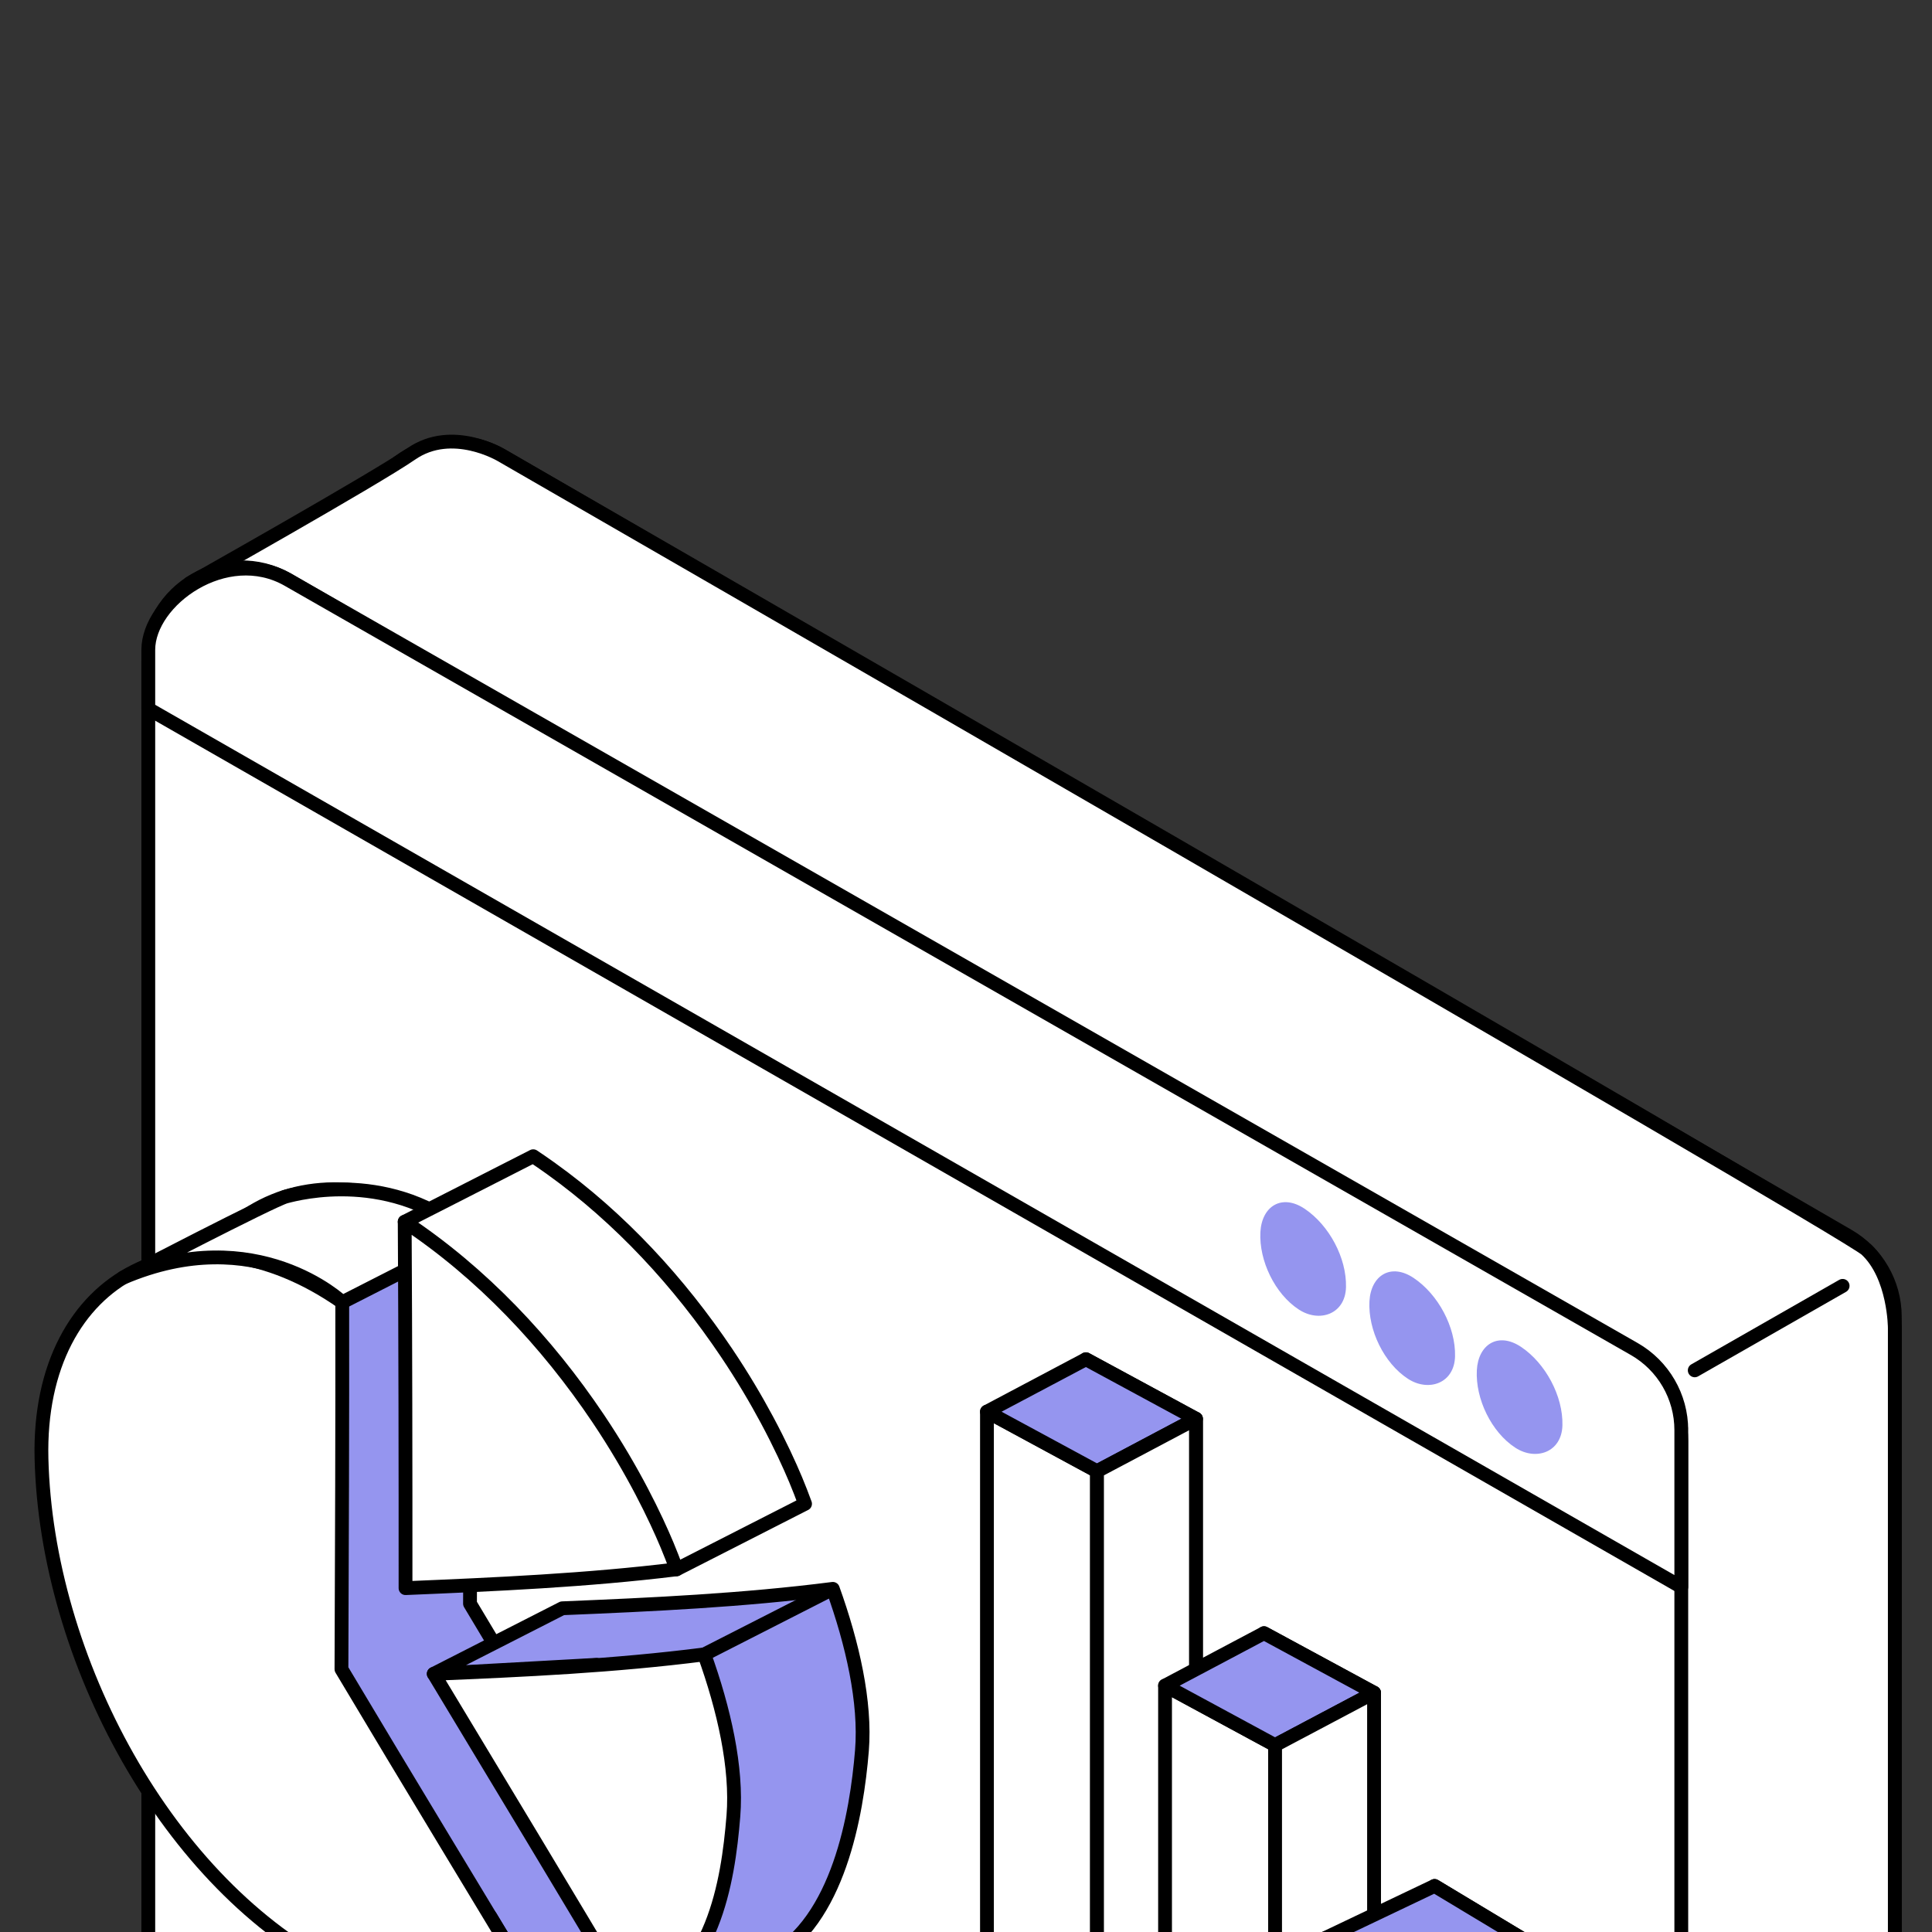 <svg width="140" height="140" viewBox="0 0 140 140" fill="none" xmlns="http://www.w3.org/2000/svg">
<rect x="0" y="0" width="140" height="140" fill="#333333" stroke="none"/>
<g clip-path="url(#clip0)">
<path fill-rule="evenodd" clip-rule="evenodd" d="M36.345 32.995L133.894 89.537C136.003 90.742 137.305 92.985 137.305 95.414V191.119C137.305 196.303 131.716 199.562 127.204 197.01L29.654 141.033C27.531 139.832 26.219 137.581 26.219 135.142V38.872C26.219 33.676 31.834 30.417 36.345 32.995Z" fill="white"/>
<path fill-rule="evenodd" clip-rule="evenodd" d="M36.345 32.995L133.894 89.537C136.003 90.742 137.305 92.985 137.305 95.414V191.119C137.305 196.303 131.716 199.562 127.204 197.01L29.654 141.033C27.531 139.832 26.219 137.581 26.219 135.142V38.872C26.219 33.676 31.834 30.417 36.345 32.995Z" stroke="black" stroke-linejoin="round"/>
<path fill-rule="evenodd" clip-rule="evenodd" d="M117.296 206.913L135.815 195.364C135.815 195.364 137.305 196.067 137.305 186.822V96.239C137.305 96.239 137.305 92.469 135.233 90.543C133.664 89.085 36.345 32.995 36.345 32.995C36.345 32.995 32.776 30.83 29.805 32.887C27.131 34.735 13.746 42.267 13.746 42.267L117.296 206.913Z" fill="white"/>
<path fill-rule="evenodd" clip-rule="evenodd" d="M117.296 206.913L135.815 195.364C135.815 195.364 137.305 196.067 137.305 186.822V96.239C137.305 96.239 137.305 92.469 135.233 90.543C133.664 89.085 36.345 32.995 36.345 32.995C36.345 32.995 32.776 30.83 29.805 32.887C27.131 34.735 13.746 42.267 13.746 42.267L117.296 206.913Z" stroke="black" stroke-linejoin="round"/>
<path fill-rule="evenodd" clip-rule="evenodd" d="M20.873 42.012L118.422 98.553C120.531 99.759 121.833 102.001 121.833 104.43V200.135C121.833 205.319 116.243 208.579 111.732 206.026L14.182 150.049C12.059 148.848 10.746 146.598 10.746 144.158V47.888C10.746 42.692 16.361 39.434 20.873 42.012Z" fill="white"/>
<path fill-rule="evenodd" clip-rule="evenodd" d="M20.873 42.012L118.422 98.553C120.531 99.759 121.833 102.001 121.833 104.43V200.135C121.833 205.319 116.243 208.579 111.732 206.026L14.182 150.049C12.059 148.848 10.746 146.598 10.746 144.158V47.888C10.746 42.692 16.361 39.434 20.873 42.012Z" stroke="black" stroke-linejoin="round"/>
<path fill-rule="evenodd" clip-rule="evenodd" d="M20.873 42.012L118.422 97.754C120.531 98.96 121.833 101.202 121.833 103.631V103.478V114.997L10.746 51.362V47.502V47.089C10.746 43.518 16.361 39.433 20.873 42.012Z" fill="white"/>
<path fill-rule="evenodd" clip-rule="evenodd" d="M20.873 42.012L118.422 97.754C120.531 98.96 121.833 101.202 121.833 103.631V103.478V114.997L10.746 51.362V47.502V47.089C10.746 43.518 16.361 39.433 20.873 42.012Z" stroke="black" stroke-linejoin="round"/>
<path fill-rule="evenodd" clip-rule="evenodd" d="M122.807 99.301L133.524 93.177L122.807 99.301Z" fill="white"/>
<path d="M122.807 99.301L133.524 93.177" stroke="black" stroke-linecap="round" stroke-linejoin="round"/>
<path fill-rule="evenodd" clip-rule="evenodd" d="M48.829 140.73C43.9 132.558 38.946 124.403 34.058 116.207C34.09 107.344 34.129 98.482 34.116 89.62C23.276 82.044 11.992 87.467 12.322 100.946C12.675 115.421 21.439 131.891 34.034 138.161C34.521 138.403 35.023 138.649 35.535 138.891L39.514 145.478L48.829 140.73Z" fill="#9595EF"/>
<path fill-rule="evenodd" clip-rule="evenodd" d="M48.829 140.73C43.9 132.558 38.946 124.403 34.058 116.207C34.09 107.344 34.129 98.482 34.116 89.62C23.276 82.044 11.992 87.467 12.322 100.946C12.675 115.421 21.439 131.891 34.034 138.161C34.521 138.403 35.023 138.649 35.535 138.891L39.514 145.478L48.829 140.73Z" stroke="black" stroke-linejoin="round"/>
<path fill-rule="evenodd" clip-rule="evenodd" d="M24.743 120.955C24.776 112.092 24.814 103.231 24.801 94.368C13.961 86.792 2.677 92.215 3.007 105.695C3.361 120.17 12.125 136.64 24.719 142.909C28.999 145.039 34.376 147.445 39.514 145.478C34.586 137.306 29.631 129.151 24.743 120.955Z" fill="white"/>
<path fill-rule="evenodd" clip-rule="evenodd" d="M24.743 120.955C24.776 112.092 24.814 103.231 24.801 94.368C13.961 86.792 2.677 92.215 3.007 105.695C3.361 120.17 12.125 136.64 24.719 142.909C28.999 145.039 34.376 147.445 39.514 145.478C34.586 137.306 29.631 129.151 24.743 120.955Z" stroke="black" stroke-linejoin="round"/>
<path fill-rule="evenodd" clip-rule="evenodd" d="M8.893 92.6C8.893 92.6 19.743 86.961 20.713 86.706C21.682 86.451 28.407 84.682 34.117 89.62L24.802 94.368C24.802 94.368 18.597 88.434 8.893 92.6Z" fill="white"/>
<path fill-rule="evenodd" clip-rule="evenodd" d="M8.893 92.6C8.893 92.6 19.743 86.961 20.713 86.706C21.682 86.451 28.407 84.682 34.117 89.62L24.802 94.368C24.802 94.368 18.597 88.434 8.893 92.6Z" stroke="black" stroke-linejoin="round"/>
<path fill-rule="evenodd" clip-rule="evenodd" d="M57.655 107.222C57.208 106.155 56.522 104.652 55.576 102.886L55.574 102.881H55.573C54.786 101.414 53.819 99.766 52.655 98.035C49.228 92.935 44.956 88.281 39.931 84.679V84.676L39.832 84.608C39.439 84.327 39.042 84.052 38.638 83.784L29.324 88.533C30.005 90.227 35.527 94.611 38.69 97.024C38.698 101.461 38.701 105.898 38.7 110.334C41.577 110.214 44.457 110.088 47.333 109.92L49.022 113.72L58.337 108.971C58.124 108.388 57.898 107.803 57.655 107.222Z" fill="white"/>
<path fill-rule="evenodd" clip-rule="evenodd" d="M57.655 107.222C57.208 106.155 56.522 104.652 55.576 102.886L55.574 102.881H55.573C54.786 101.414 53.819 99.766 52.655 98.035C49.228 92.935 44.956 88.281 39.931 84.679V84.676L39.832 84.608C39.439 84.327 39.042 84.052 38.638 83.784L29.324 88.533C30.005 90.227 35.527 94.611 38.69 97.024C38.698 101.461 38.701 105.898 38.7 110.334C41.577 110.214 44.457 110.088 47.333 109.92L49.022 113.72L58.337 108.971C58.124 108.388 57.898 107.803 57.655 107.222Z" stroke="black" stroke-linejoin="round"/>
<path fill-rule="evenodd" clip-rule="evenodd" d="M49.024 113.72C48.81 113.137 48.585 112.551 48.342 111.971C47.524 110.017 45.908 106.601 43.343 102.784C39.624 97.251 34.915 92.24 29.326 88.533C29.377 97.383 29.389 106.233 29.386 115.083C35.942 114.808 42.507 114.52 49.024 113.72Z" fill="white"/>
<path fill-rule="evenodd" clip-rule="evenodd" d="M49.024 113.72C48.81 113.137 48.585 112.551 48.342 111.971C47.524 110.017 45.908 106.601 43.343 102.784C39.624 97.251 34.915 92.24 29.326 88.533C29.377 97.383 29.389 106.233 29.386 115.083C35.942 114.808 42.507 114.52 49.024 113.72Z" stroke="black" stroke-linejoin="round"/>
<path fill-rule="evenodd" clip-rule="evenodd" d="M60.349 115.134C53.846 115.967 47.291 116.273 40.746 116.542L31.432 121.29L43.213 120.638C46.103 125.432 48.987 130.228 51.858 135.035L45.97 136.381V145.53C45.97 145.53 50.731 144.469 55.518 142.021C55.55 142.005 55.768 141.909 55.793 141.885C60.757 139.209 62.081 131.491 62.459 126.852C62.744 123.34 61.775 119.1 60.349 115.134Z" fill="#9595EF"/>
<path fill-rule="evenodd" clip-rule="evenodd" d="M60.349 115.134C53.846 115.967 47.291 116.273 40.746 116.542L31.432 121.29L43.213 120.638C46.103 125.432 48.987 130.228 51.858 135.035L45.97 136.381V145.53C45.97 145.53 50.731 144.469 55.518 142.021C55.55 142.005 55.768 141.909 55.793 141.885C60.757 139.209 62.081 131.491 62.459 126.852C62.744 123.34 61.775 119.1 60.349 115.134Z" stroke="black" stroke-linejoin="round"/>
<path fill-rule="evenodd" clip-rule="evenodd" d="M51.035 119.883C44.531 120.716 37.977 121.022 31.432 121.291C36.287 129.366 41.177 137.418 45.97 145.53C51.666 143.127 52.746 136.491 53.144 131.601C53.429 128.089 52.46 123.849 51.035 119.883Z" fill="white"/>
<path fill-rule="evenodd" clip-rule="evenodd" d="M51.035 119.883C44.531 120.716 37.977 121.022 31.432 121.291C36.287 129.366 41.177 137.418 45.97 145.53C51.666 143.127 52.746 136.491 53.144 131.601C53.429 128.089 52.46 123.849 51.035 119.883Z" stroke="black" stroke-linejoin="round"/>
<path fill-rule="evenodd" clip-rule="evenodd" d="M51.035 119.883L60.349 115.135L51.035 119.883Z" fill="white"/>
<path d="M51.035 119.883L60.349 115.135" stroke="black" stroke-linejoin="round"/>
<path fill-rule="evenodd" clip-rule="evenodd" d="M113.219 103.282C113.172 105.238 111.303 105.882 109.805 104.907C108.065 103.774 106.91 101.359 107.017 99.296C107.114 97.42 108.566 96.491 110.226 97.604C111.986 98.784 113.271 101.154 113.219 103.282Z" fill="#9595EF"/>
<path fill-rule="evenodd" clip-rule="evenodd" d="M105.438 98.288C105.39 100.242 103.522 100.887 102.024 99.912C100.283 98.779 99.128 96.364 99.235 94.301C99.333 92.424 100.784 91.495 102.445 92.61C104.205 93.79 105.49 96.158 105.438 98.288Z" fill="#9595EF"/>
<path fill-rule="evenodd" clip-rule="evenodd" d="M97.536 93.272C97.488 95.227 95.62 95.871 94.122 94.897C92.381 93.764 91.226 91.348 91.333 89.285C91.43 87.409 92.882 86.48 94.543 87.594C96.303 88.774 97.588 91.143 97.536 93.272Z" fill="#9595EF"/>
<path fill-rule="evenodd" clip-rule="evenodd" d="M78.689 161.724V98.494L86.663 102.81V166.714L78.689 161.724Z" fill="white"/>
<path fill-rule="evenodd" clip-rule="evenodd" d="M78.689 161.724V98.494L86.663 102.81V166.714L78.689 161.724Z" stroke="black" stroke-linejoin="round"/>
<path fill-rule="evenodd" clip-rule="evenodd" d="M71.519 166.322V102.293L79.493 106.61V170.514L71.519 166.322Z" fill="white"/>
<path fill-rule="evenodd" clip-rule="evenodd" d="M71.519 166.322V102.293L79.493 106.61V170.514L71.519 166.322Z" stroke="black" stroke-linejoin="round"/>
<path fill-rule="evenodd" clip-rule="evenodd" d="M71.519 102.293L78.689 98.494L86.663 102.81L79.493 106.609L71.519 102.293Z" fill="#9595EF"/>
<path fill-rule="evenodd" clip-rule="evenodd" d="M71.519 102.293L78.689 98.494L86.663 102.81L79.493 106.609L71.519 102.293Z" stroke="black" stroke-linejoin="round"/>
<path fill-rule="evenodd" clip-rule="evenodd" d="M79.494 170.513L86.663 166.714V102.811L79.494 106.61V170.513Z" fill="white"/>
<path fill-rule="evenodd" clip-rule="evenodd" d="M79.494 170.513L86.663 166.714V102.811L79.494 106.61V170.513Z" stroke="black" stroke-linejoin="round"/>
<path fill-rule="evenodd" clip-rule="evenodd" d="M91.594 169.594V118.346L99.567 122.663V174.584L91.594 169.594Z" fill="white"/>
<path fill-rule="evenodd" clip-rule="evenodd" d="M91.594 169.594V118.346L99.567 122.663V174.584L91.594 169.594Z" stroke="black" stroke-linejoin="round"/>
<path fill-rule="evenodd" clip-rule="evenodd" d="M84.424 174.192V122.146L92.398 126.462V178.384L84.424 174.192Z" fill="white"/>
<path fill-rule="evenodd" clip-rule="evenodd" d="M84.424 174.192V122.146L92.398 126.462V178.384L84.424 174.192Z" stroke="black" stroke-linejoin="round"/>
<path fill-rule="evenodd" clip-rule="evenodd" d="M84.424 122.145L91.593 118.346L99.567 122.663L92.398 126.461L84.424 122.145Z" fill="#9595EF"/>
<path fill-rule="evenodd" clip-rule="evenodd" d="M84.424 122.145L91.593 118.346L99.567 122.663L92.398 126.461L84.424 122.145Z" stroke="black" stroke-linejoin="round"/>
<path fill-rule="evenodd" clip-rule="evenodd" d="M92.398 178.384L99.568 174.585V122.663L92.398 126.461V178.384Z" fill="white"/>
<path fill-rule="evenodd" clip-rule="evenodd" d="M92.398 178.384L99.568 174.585V122.663L92.398 126.461V178.384Z" stroke="black" stroke-linejoin="round"/>
<path fill-rule="evenodd" clip-rule="evenodd" d="M103.152 175.928L103.951 136.662L111.126 140.979V180.918L103.152 175.928Z" fill="white"/>
<path fill-rule="evenodd" clip-rule="evenodd" d="M103.152 175.928L103.951 136.662L111.126 140.979V180.918L103.152 175.928Z" stroke="black" stroke-linejoin="round"/>
<path fill-rule="evenodd" clip-rule="evenodd" d="M95.984 180.525V140.461L103.958 144.778V184.717L95.984 180.525Z" stroke="black" stroke-linejoin="round"/>
<path fill-rule="evenodd" clip-rule="evenodd" d="M95.984 140.46L103.953 136.661L111.128 140.978L103.958 144.777L95.984 140.46Z" fill="#9595EF"/>
<path fill-rule="evenodd" clip-rule="evenodd" d="M95.984 140.46L103.953 136.661L111.128 140.978L103.958 144.777L95.984 140.46Z" stroke="black" stroke-linejoin="round"/>
</g>
<defs>
<clipPath id="clip0">
<rect width="140" height="140" fill="white"/>
</clipPath>
</defs>
</svg>
